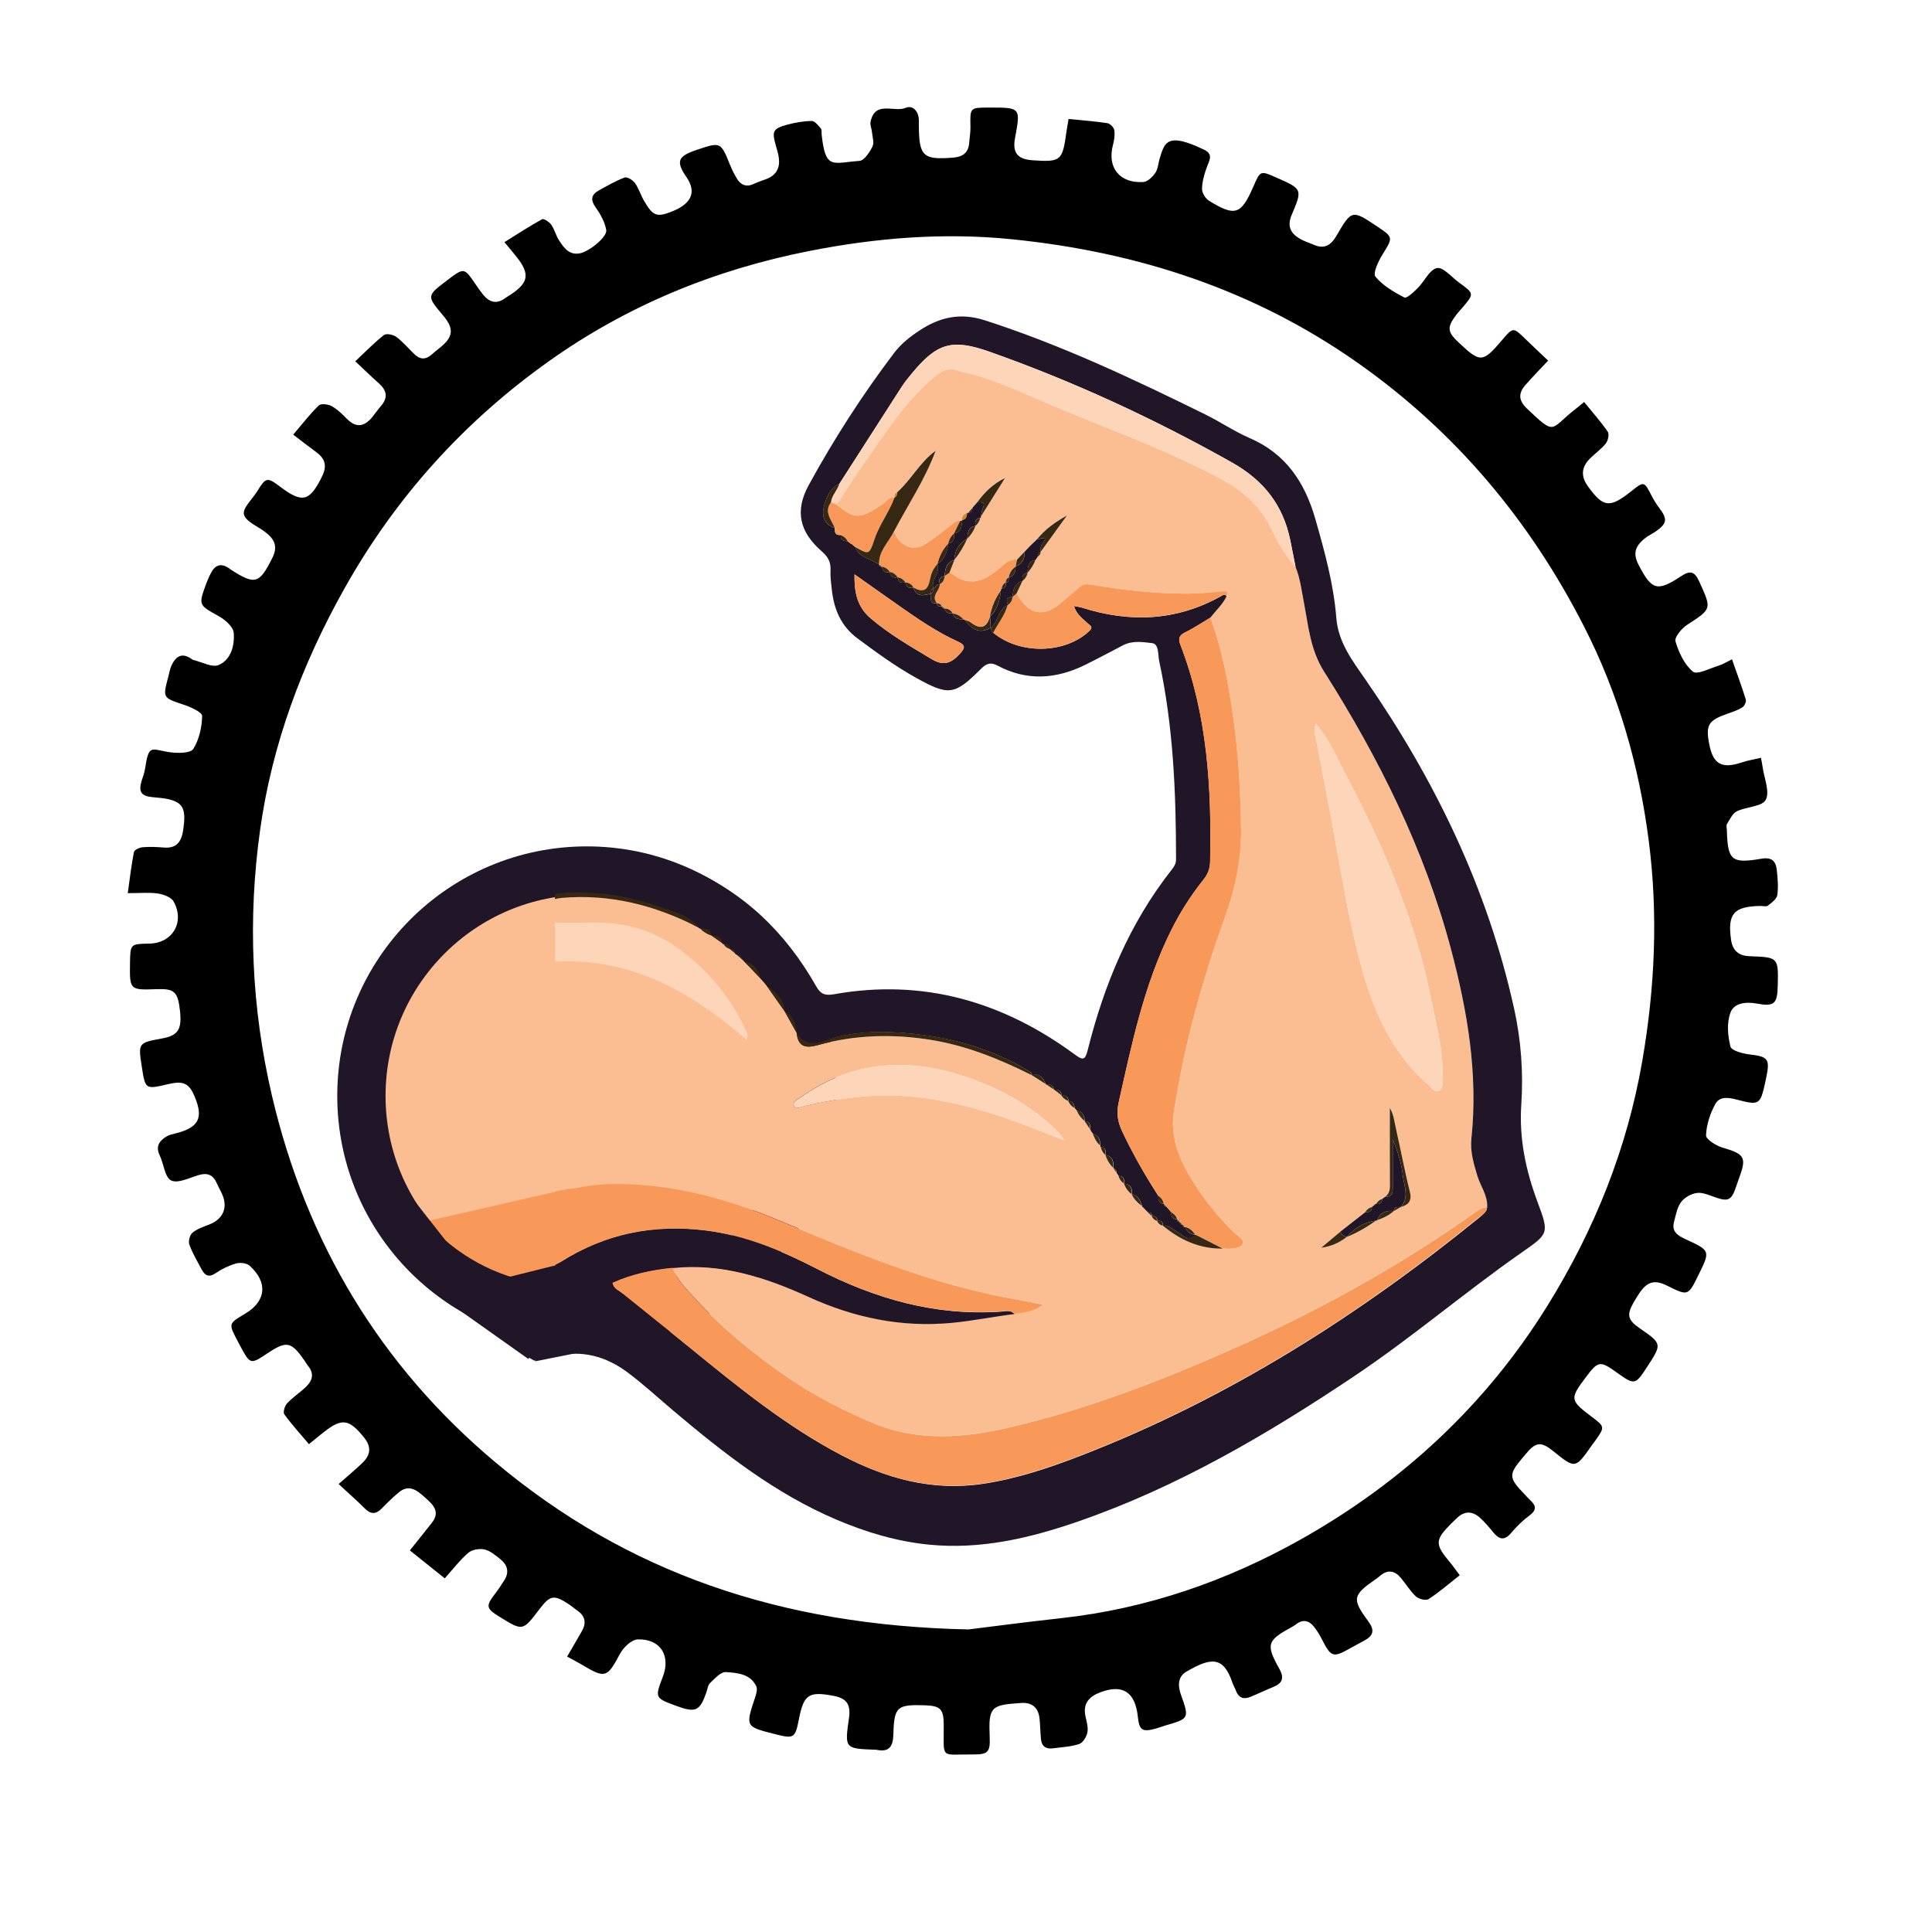 <?xml version="1.0" encoding="utf-8"?>
<!-- Generator: Adobe Illustrator 25.1.0, SVG Export Plug-In . SVG Version: 6.00 Build 0)  -->
<svg version="1.1" id="Layer_1" xmlns="http://www.w3.org/2000/svg" xmlns:xlink="http://www.w3.org/1999/xlink" x="0px" y="0px"
	 viewBox="0 0 480 480" style="enable-background:new 0 0 480 480;" xml:space="preserve">
<style type="text/css">
	.st0{fill:#FBBD92;stroke:#211628;stroke-width:12;stroke-miterlimit:10;}
	.st1{fill:#FBBD92;}
	.st2{fill:#211628;}
	.st3{fill:#F89959;}
	.st4{fill:#FDD5B9;}
	.st5{fill:#362813;}
	.st6{fill:#CE842A;}
	.st7{fill:none;stroke:#211628;stroke-width:7;stroke-miterlimit:10;}
	.st8{fill:none;stroke:#211628;stroke-width:4;stroke-miterlimit:10;}
	.st9{fill:none;stroke:#F8995A;stroke-width:4;stroke-miterlimit:10;}
	.st10{fill:#FBBD92;stroke:#211628;stroke-width:3;stroke-miterlimit:10;}
</style>
<g>
	<circle class="st0" cx="145.79" cy="272.28" r="56"/>
	<g>
		<path class="st1" d="M137.87,229.2c0-1.95,0-3.89,0-5.84c0.52-0.09,1.04-0.23,1.57-0.28c12.12-1.07,23.4,1.82,34.1,7.35
			c0.09,0.15,0.22,0.21,0.39,0.17c0.78,0.87,1.74,1.47,2.85,1.83c0,0,0,0,0,0c0.87,0.61,1.74,1.22,2.61,1.84
			c0.07,0.17,0.2,0.25,0.39,0.23c0.34,0.61,0.83,1.04,1.52,1.22l-0.02-0.01c0.45,0.38,0.9,0.75,1.36,1.13
			c0.03,0.17,0.14,0.26,0.32,0.25c0.5,0.45,1.01,0.9,1.51,1.34c0,0-0.05-0.05-0.05-0.05c0.23,0.23,0.46,0.46,0.69,0.69l-0.04-0.03
			c1.36,1.43,2.73,2.85,4.09,4.28l0.08,0.1c0.18,0.2,0.36,0.4,0.54,0.6c0,0,0.05,0.06,0.05,0.06c0.19,0.23,0.38,0.46,0.56,0.69
			c0,0-0.01-0.01-0.01-0.01c1.52,2.16,3.03,4.32,4.55,6.48l0,0c1,1.79,2,3.59,3,5.38l0.05-0.21l-0.06,0.2
			c0.38,3.46,2.2,3.9,5.32,3.03c9.16-2.55,18.48-2.8,27.88-1.31c8.94,1.41,17.17,4.77,25.2,8.78l0.09-0.26l-0.06,0.27
			c1.16,0.74,2.32,1.48,3.48,2.22l0.05,0.03c0.63,0.42,1.26,0.85,1.89,1.27l0.05,0.03c0.61,0.47,1.22,0.93,1.83,1.4l-0.03-0.02
			c0.44,0.69,1.02,1.22,1.81,1.5l-0.05-0.04c0.32,0.75,0.81,1.36,1.56,1.72l0.01,0.01c0.2,0.23,0.41,0.46,0.61,0.7l-0.01-0.02
			c0.38,1.07,1.13,1.87,1.93,2.63l-0.01-0.02c0.44,0.66,0.88,1.33,1.32,1.99c0.1,0.19,0.2,0.39,0.31,0.58
			c0.14,0.18,0.28,0.37,0.41,0.55l0.02,0.05c0.38,1.09,0.91,2.09,1.78,2.88c-0.03,0.17,0.03,0.3,0.18,0.38
			c0.16,0.81,0.53,1.49,1.19,2l-0.01-0.02c0.37,1.25,1.04,2.33,1.97,3.25l-0.01-0.03c0.25,0.39,0.5,0.78,0.74,1.17
			c0,0,0.04,0.08,0.04,0.08c0.17,0.25,0.34,0.49,0.52,0.74l-0.02-0.03c0.2,0.82,0.69,1.43,1.35,1.92l0-0.01
			c0.38,1.07,0.99,1.96,1.92,2.63l0-0.01c0.52,1.26,1.48,2.14,2.54,2.94c-0.03,0.16,0.04,0.25,0.2,0.27c0.19,0.2,0.38,0.4,0.57,0.6
			l0.03,0.03c0.2,0.21,0.41,0.41,0.61,0.62l0.02,0.02c0.34,0.32,0.67,0.64,1.01,0.96l0.14-0.19l-0.17,0.16
			c0.27,0.63,0.72,1.07,1.39,1.27l0.08-0.16l-0.12,0.14c0.28,0.64,0.75,1.04,1.44,1.18c0,0-0.02-0.01-0.02-0.01
			c4.32,3.59,9.17,5.8,14.9,5.71c0.54,0.02,1.08,0.09,1.62,0.06c1.2-0.05,2.78-0.19,3.22-1.1c0.61-1.25-1.02-1.94-1.81-2.7
			c-4.14-3.99-7.7-8.42-10.71-13.32c-3.18-5.18-5.42-10.57-4.48-16.81c2.5-16.55,6.99-32.61,12.64-48.32
			c2.59-7.2,4.18-14.47,4.06-22.08c-0.14-9.37-0.67-18.74-1.99-28.01c-1.18-8.3-2.7-16.57-5.67-24.47c1.34-1.78,3.06-3.28,4.03-5.34
			c0.79-1.23-0.13-1.26-0.91-1.21c-2.14,0.15-4.28,0.48-6.42,0.54c-8.86,0.27-17.62-0.74-26.34-2.18c-1.2-0.2-2.04-0.15-2.93,0.68
			c-1.26,1.17-2.63,2.22-3.91,3.37c-4.74,4.27-8.53,3.67-11.64-1.87c0.49-1.05,0.98-2.09,1.47-3.13l-0.02,0.02
			c0.67-0.51,1.15-1.14,1.25-2.01l0,0c0.86-0.96,1.57-2,1.97-3.23l-0.01,0.02c0.17-0.24,0.35-0.49,0.52-0.73l0.04-0.08
			c0.42-0.28,0.76-0.62,0.73-1.18c0,0-0.01,0.02-0.01,0.02c2.19-3.02,4.37-6.05,6.56-9.07c-2.82,1.56-5.32,3.35-7.31,5.76
			c-0.42,0.4-0.84,0.8-1.27,1.21c-0.25,0.24-0.49,0.49-0.74,0.73c-0.19,0.19-0.37,0.39-0.56,0.58c-0.22,0.24-0.45,0.49-0.67,0.73
			c0,0,0.02-0.03,0.02-0.03c-0.63,0.66-1.25,1.33-1.88,1.99c-1.85-0.22-3.06,1.06-4.23,2.06c-3.85,3.32-7.75,4.96-12.23,1.18
			c-0.07-0.06-0.21-0.02-0.32-0.02c0.41-1.06,0.82-2.12,1.23-3.18c0,0,0,0,0,0c1.3-1.6,2.33-3.36,3.19-5.23l0.01-0.02
			c0.89-0.92,1.61-1.94,2.01-3.17l0,0c0.62-0.53,1.04-1.18,1.21-1.99c0.16-0.08,0.22-0.2,0.18-0.37c2-3.19,4-6.38,6-9.58
			c-3.01,1.46-5.11,3.58-6.89,6.02c-0.18,0.22-0.37,0.43-0.55,0.65c-0.2,0.24-0.4,0.47-0.6,0.71l-0.01,0.02
			c-0.38,0.44-0.76,0.88-1.15,1.32l-0.25,0c-0.81,0.31-1.29,0.86-1.28,1.77l0.11,0.23c-0.19-0.07-0.38-0.07-0.57-0.01
			c-1.01-0.22-1.56,0.51-2.25,1.02c-2.15,1.62-4.24,3.34-6.51,4.77c-3,1.88-6.34,0.4-7.66-3.21c3.5-6.64,7.72-12.91,10.35-20.03
			c-3.93,2.81-6.04,7.18-9.55,10.29c-0.58,0.24-0.75,0.69-0.66,1.28l0.01,0c-1.41-0.18-2.04,1.06-2.99,1.69
			c-5.66,3.77-6.88,3.8-11.39,0.12c2.31-3.51,4.52-7.09,6.94-10.51c5.34-7.53,10.3-15.39,17.53-21.39c1.69-1.4,3.37-2.2,5.62-1.43
			c1.72,0.59,3.55,0.88,5.29,1.41c7.33,2.25,14.18,5.67,21.26,8.56c13.06,5.33,26.28,10.29,38.77,16.93
			c5.44,2.89,9.82,6.7,12.6,12.47c1.6,3.32,3.47,6.67,6.01,9.49c1.14,2.82,1.48,5.83,2.05,8.78c1.14,5.87,1.6,11.75,5.02,17.16
			c13.66,21.55,24.97,44.25,31.55,69.05c4.08,15.38,6.73,30.95,5.04,46.97c-0.34,3.18,0.57,6.17,1.46,9.18
			c0.79,2.64,2.66,4.94,2.45,7.88c-1.03-0.02-1.88,0.49-2.66,1.05c-19.32,13.75-39.98,25.09-61.67,34.64
			c-17.6,7.75-35.48,14.6-54.24,18.98c-11.4,2.66-22.8,3.58-33.93-1.04c-7.77-3.23-15.21-7.11-22.15-11.95
			c-7.99-5.57-15.49-11.69-22.05-18.89c-2.15-2.36-4.51-4.64-5.7-7.74c12.02-1.29,22.99,2.29,33.72,7.17
			c11.28,5.14,23.03,7.62,35.51,6.45c5.27-0.49,10.44-1.58,15.68-2.2c2.37-0.3,4.77-0.54,7.14-2.3c-1.92-0.37-3.39-0.66-4.86-0.93
			c-1.58-0.3-3.17-0.57-4.75-0.88c-19.28-3.76-37.29-11.21-55.29-18.79c-13.57-5.72-27.7-9.6-42.6-9.31
			c-4.58,0.09-9.15,1.18-13.72,1.81c0-19.02,0-38.04,0-57.06c18.84-1.07,33.86,7.46,47.62,19.42c0.17-0.7,0.29-0.93,0.25-1.11
			c-0.1-0.42-0.25-0.83-0.42-1.21c-3.6-7.9-9.01-14.4-15.83-19.68c-4.54-3.51-9.67-5.79-15.47-6.7
			C148.62,228.81,143.25,229.47,137.87,229.2z M343.39,297.9l0.01-0.01c-0.7,0.17-1.15,0.66-1.52,1.24
			c-0.19-0.01-0.31,0.06-0.38,0.24c-0.22,0.17-0.44,0.34-0.66,0.52l0.01-0.01c-0.73,0.22-1.31,0.64-1.69,1.32
			c-2.02,1.58-4.04,3.16-6.06,4.74c-1.62,1.35-3.24,2.7-4.86,4.05c2.52-0.33,4.53-1.28,6.32-2.65l-0.09-0.2l0.12,0.19
			c2.6-1.03,4.99-2.45,7.26-4.06l0.18,0.02l0.12-0.13c1.51-0.51,2.93-1.19,4.12-2.26l-0.14-0.26l0.16,0.24
			c0.56-0.32,1.12-0.65,1.69-0.97l-0.01,0c2.1-0.57,2.86-1.67,2.26-4c-1.25-4.89-2.15-9.87-3.27-14.79
			c-0.47-2.05-0.69-4.22-1.67-5.86c0,6.02-0.02,12.15,0.01,18.28c0.01,1.41,0.17,2.81-1.15,3.79l-0.04,0.03
			C343.87,297.54,343.63,297.72,343.39,297.9z M326.92,179.87c-0.52,1.52-0.24,2.34-0.07,3.19c1.43,7.37,2.88,14.74,4.23,22.12
			c2.01,10.99,3.78,22.03,6.58,32.86c3.09,11.96,7.56,23.16,17.28,31.48c0.76,0.65,1.33,2.04,2.61,1.41c1.17-0.57,0.74-1.9,0.8-2.94
			c0.39-6.98-1.62-13.67-2.94-20.38c-2.27-11.52-6.12-22.61-10.67-33.46c-3.26-7.75-7.05-15.25-10.9-22.7
			C331.85,187.63,330.14,183.53,326.92,179.87z M264.5,283.32c-0.88-1.14-1.19-1.66-1.61-2.08c-6.17-6.08-13.5-10.33-21.58-13.24
			c-14.84-5.34-29.13-4.81-42.41,4.61c-0.77,0.55-2.07,1.06-1.67,2.06c0.44,1.11,1.64,0.36,2.53,0.15
			c8.93-2.07,17.86-3.27,27.13-2.34c9.06,0.92,17.65,3.29,26.11,6.4C256.59,280.22,260.14,281.64,264.5,283.32z"/>
		<path class="st2" d="M369.47,299.94c0.2-2.94-1.67-5.24-2.45-7.88c-0.9-3.02-1.8-6-1.46-9.18c1.69-16.02-0.96-31.59-5.04-46.97
			c-6.58-24.8-17.89-47.5-31.55-69.05c-3.43-5.41-3.89-11.29-5.02-17.16c-0.57-2.95-0.91-5.96-2.05-8.78
			c-0.44-2.21-0.86-4.42-1.31-6.63c-1.79-8.76-6.55-14.91-14.55-19.41c-19.32-10.86-39.31-20.11-60.19-27.49
			c-9.34-3.3-13.07-2.21-19.44,5.57c-0.82,1-1.65,2.01-2.35,3.09c-5.2,8.06-10.37,16.14-15.55,24.21c-2.03,0.89-3.01,2.96-3.55,4.64
			c-0.73,2.28-0.95,5.21,2.44,6.29l-0.02-0.01c-0.03,1.02,0.14,1.86,1.46,1.73l0.06,0.06c-0.13,1.31,0.71,1.48,1.72,1.48l-0.04-0.02
			c0.28,0.22,0.55,0.45,0.83,0.67c0.18,0.02,0.32,0.1,0.41,0.25c0.2,0.17,0.41,0.34,0.61,0.5l0.02,0.01
			c1.02,2.79,3.99,2.93,5.97,4.42l-0.05-0.02c0.1,0.39,0.35,0.59,0.76,0.57l0.01-0.03c0.12,1.2,0.81,1.56,1.92,1.3l-0.04,0.21
			l0.06-0.21c0.13,1.19,0.82,1.55,1.92,1.31c0.16,1.17,0.84,1.55,1.95,1.29l-0.01,0.17l0.02-0.17c0.16,1.2,0.83,1.6,1.97,1.24
			l-0.16,0.06c0,0,0.17-0.03,0.16-0.02c0.74,2.5,2.56,1.96,4.34,1.53c0.24,0.95-0.63,2.61,1.5,2.35l-0.02,0.01
			c0.06,0.81,0.61,0.84,1.22,0.77l-0.02-0.01c0.08,0.41,0.32,0.61,0.75,0.55l0.02-0.02c0.2,1.13,1.03,1.26,1.96,1.26l0.04,0
			c0.35,1.45,1.5,1.45,2.64,1.46c0.14-0.03,0.25,0.02,0.33,0.14c2.1,2.8,4.08,3.38,6.48,1.9l0.05,0.04c0.01,0.5,0.08,0.97,0.57,1.25
			c6.58,5.48,17.82,5.24,23.8-0.39c1.15-1.08,0.26-1.37-0.32-1.92c-1.24-1.18-2.77-2.15-3.44-4.33c0.97,0.19,1.49,0.25,1.98,0.4
			c11.93,3.8,23.5,3.34,34.6-2.87c0.46-0.25,0.9-0.65,1.33,0.03c-0.97,2.06-2.69,3.56-4.03,5.34c-2.04,1.21-4,2.56-6.13,3.59
			c-1.6,0.78-1.94,1.52-1.27,3.24c6.69,17.36,7.74,35.5,7.35,53.83c-0.04,1.69-0.55,3.06-1.64,4.42c-3.18,3.96-5.88,8.24-8.14,12.81
			c-6.68,13.49-9.69,28.06-12.94,42.59c-0.58,2.61-0.24,4.77,0.86,7.11c2.62,5.58,5.67,10.9,9,16.07c-0.09,1.05,0.22,1.82,1.39,2
			l-0.06-0.02c0.06,0.43,0.31,0.67,0.73,0.73c0.37,0.44,0.74,0.87,1.11,1.31c0.02,1,0.3,1.78,1.5,1.8l-0.01,0.01
			c-0.03,0.45,0.18,0.66,0.64,0.63l-0.19,0.14l0.2-0.12c-0.03,0.45,0.18,0.66,0.64,0.63l-0.15,0.19l0.17-0.18
			c-0.02,0.46,0.18,0.66,0.65,0.59l-0.11,0.23l0.13-0.21c0.41,1.24,1.39,1.74,2.57,1.98l0.17,0.02c-2.15,1.92-3.56-0.24-5.1-1.06
			c-1.03-0.55-1.79-1.57-3.14-1.26c0,0,0.02,0.01,0.02,0.01c0.01-0.99-0.45-1.41-1.44-1.18l0.12-0.14c0,0-0.08,0.16-0.08,0.16
			c-0.04-0.88-0.46-1.36-1.39-1.27l0.17-0.16c0,0-0.14,0.19-0.14,0.19c0.08-0.76-0.42-0.9-1.01-0.96c0,0-0.02-0.02-0.02-0.02
			c-0.2-0.21-0.41-0.41-0.61-0.62c0,0-0.03-0.03-0.03-0.03c-0.19-0.2-0.38-0.4-0.57-0.6c-0.16-0.02-0.23-0.11-0.2-0.27
			c-0.47-1.31-0.91-2.63-2.53-2.94c0,0,0,0.01,0,0.01c0.11-1.43-0.25-2.51-1.92-2.63c0,0,0,0.01,0,0.01
			c0.03-0.98-0.01-1.91-1.35-1.92c0,0,0.02,0.03,0.02,0.03c-0.17-0.25-0.34-0.49-0.52-0.74l-0.04-0.08
			c-0.03-0.53-0.23-0.95-0.74-1.17c0,0,0.01,0.03,0.01,0.03c-0.05-1.45-0.06-2.93-1.97-3.25c0,0,0.01,0.02,0.01,0.02
			c0.05-0.93,0.12-1.88-1.19-2c-0.15-0.08-0.21-0.21-0.18-0.38c-0.02-1.32-0.22-2.52-1.78-2.88c0,0-0.02-0.05-0.02-0.05
			c-0.14-0.18-0.28-0.37-0.41-0.55c-0.1-0.19-0.2-0.39-0.31-0.58c0.05-0.99,0.08-1.96-1.32-1.99c0,0,0.01,0.02,0.01,0.02
			c-0.14-1.25-0.37-2.43-1.93-2.63c0,0,0.01,0.02,0.01,0.02c-0.2-0.23-0.41-0.46-0.61-0.7c0,0-0.01-0.01-0.01-0.01
			c-0.08-0.97-0.41-1.72-1.56-1.72c0,0,0.05,0.04,0.05,0.04c-0.03-1.19-0.78-1.52-1.81-1.5c0,0,0.03,0.02,0.03,0.02
			c0.03-1.3-0.87-1.39-1.83-1.4c0,0-0.05-0.03-0.05-0.03c-0.1-1.22-0.99-1.25-1.89-1.27c0,0-0.05-0.03-0.05-0.03
			c-0.75-1.39-1.41-2.92-3.48-2.22l0.06-0.27c0,0-0.09,0.26-0.09,0.26c0.04-0.84-0.67-1.01-1.2-1.33
			c-7.93-4.67-16.53-7.44-25.6-8.65c-6.99-0.93-13.94-1.25-21.02,0.31c-3.26,0.72-7.45,3.89-10.57-0.82l0.06-0.2
			c0,0-0.05,0.21-0.04,0.21c-0.25-2.21-0.79-4.26-3-5.38c0,0,0,0,0,0c-0.13-3.13-2.3-4.83-4.55-6.48c0,0,0.01,0.01,0.01,0.01
			c-0.19-0.23-0.38-0.46-0.56-0.69c0,0-0.05-0.06-0.05-0.06c-0.18-0.2-0.36-0.4-0.54-0.6c0,0-0.08-0.1-0.08-0.1
			c-0.73-2.03-1.53-3.99-4.09-4.28c0,0,0.04,0.03,0.04,0.03c-0.23-0.23-0.46-0.46-0.69-0.69c0,0,0.05,0.05,0.05,0.05
			c-0.16-0.84-0.66-1.29-1.51-1.34c-0.18,0.01-0.28-0.07-0.32-0.25c-0.08-0.82-0.56-1.17-1.36-1.13c0,0,0.02,0.01,0.02,0.01
			c-0.04-0.99-0.59-1.33-1.52-1.22c-0.18,0.02-0.31-0.06-0.39-0.23c-0.2-1.57-1.27-1.89-2.61-1.84c0,0,0,0,0,0
			c-0.31-1.61-1.52-1.82-2.85-1.83c-0.17,0.04-0.3-0.02-0.39-0.17c-2.31-3.11-5.98-3.9-9.28-5.06c-8.52-2.99-17.33-4.33-26.39-3.31
			c0-3.67,0-7.35,0-11.02c11.1-0.9,21.96,0,32.37,4.34c14.32,5.97,24.83,16.14,32.4,29.48c1.16,2.05,2.18,2.5,4.53,2.08
			c22.09-3.93,41.86,1.81,59.7,14.91c2.08,1.53,2.64,1.61,3.31-1.08c4.07-16.23,10.38-31.46,20.83-44.73
			c0.59-0.75,1.1-1.49,1.1-2.58c0-16.54-0.66-33.02-4.18-49.26c-0.35-1.59-0.02-4.27-1.73-4.48c-2.31-0.28-4.92-0.7-7.26,0.53
			c-3.14,1.65-6.28,3.32-9.46,4.89c-7.19,3.53-14.46,4.03-21.69,0.17c-1.71-0.91-2.77-0.58-4.11,0.77
			c-6.64,6.63-8.03,6.77-16.23,2.21c-5.1-2.84-9.79-6.27-14.47-9.75c-4.17-3.09-5.86-7.28-6.4-12.17c-0.18-1.61-0.39-3.24-0.31-4.84
			c0.09-2.01-0.67-3.31-2.2-4.64c-5.49-4.79-6.74-10.01-3.21-16.45c6.26-11.44,13.31-22.41,21.2-32.81
			c1.71-2.25,3.93-4.02,6.28-5.57c4.98-3.3,10.12-4.52,16.17-2.58c19.01,6.11,36.98,14.61,54.83,23.4c3.76,1.85,7.26,4.24,11.09,5.9
			c8.98,3.89,13.69,11.02,16.28,20.06c2.31,8.08,4.56,16.19,5.22,24.59c0.48,6.07,3.93,10.54,7.19,15.25
			c17.32,25.01,30.39,51.95,36.98,81.82c1.74,7.87,2.32,15.87,1.79,23.83c-0.57,8.51,1.11,16.4,4.05,24.27
			c2.92,7.79,2.73,7.84-3.89,12.47c-14.15,9.88-27.28,21.13-41.63,30.74c-21.61,14.47-43.95,27.59-68.67,36.14
			c-11.99,4.14-24.2,7.02-37.06,5.74c-8.02-0.8-15.6-3.08-22.98-6.22c-15.19-6.46-27.97-16.49-40.44-27.01
			c-3.79-3.2-7.43-6.58-11.42-9.56c-5.42-4.03-11.32-5.61-17.96-4.06c0-7.57,0-15.13,0-22.7c0.48-0.24,0.98-0.45,1.43-0.73
			c11.03-6.98,23.03-9.37,35.92-7.77c9.91,1.23,18.94,5.02,27.69,9.54c14.37,7.43,29.4,11.76,45.75,10.62
			c1.08-0.08,2.38-0.49,3.31,0.6c-5.24,0.63-10.41,1.71-15.68,2.2c-12.48,1.17-24.23-1.31-35.51-6.45
			c-10.72-4.88-21.69-8.46-33.71-7.17c-5.16,0.5-10.17,1.58-14.91,3.72c0.27,1.41,1.42,1.76,2.22,2.41
			c5.7,4.63,11.46,9.18,17.15,13.82c11.89,9.69,23.77,19.38,37.46,26.55c11.07,5.8,22.61,9.01,35.23,7.09
			c8.49-1.29,16.55-4,24.5-7.09c36.3-14.08,68.71-34.67,98.81-59.11C368.33,301.73,369.38,301.2,369.47,299.94z M212.3,142.7
			c-0.07,4.52,0.68,8.06,3.95,10.87c4.7,4.04,10.03,7.06,15.3,10.23c3.02,1.81,4.92,0.84,6.94-1.39c1.2-1.32,1.55-2.08-0.45-2.98
			c-5.23-2.37-9.95-5.62-14.64-8.9C219.82,148.02,216.25,145.49,212.3,142.7z"/>
		<path class="st3" d="M254.24,323.17c-1.58-0.3-3.17-0.57-4.75-0.88c-19.28-3.76-37.29-11.21-55.29-18.79
			c-13.57-5.72-27.7-9.6-42.6-9.31c-4.58,0.09-9.15,1.18-13.72,1.81v1.24c-1.16-0.25-2.38-0.1-3.37,0.61
			c-2.97,2.13-6.19,3.53-9.85,3.81c-0.92-0.45-2.01-0.64-3.25-0.41c-3.12,0.59-6.25,1.18-9.37,1.77c-4.53,0.85-4.48,6.95-1.19,9.14
			c5.68,3.78,10.58,7.61,17.76,6.38c2.61-0.45,5.18-1.21,7.36-2.75c0.72-0.51,1.34-1.06,1.91-1.68v0.06
			c0.48-0.24,0.98-0.45,1.43-0.73c11.03-6.98,23.03-9.37,35.92-7.77c9.91,1.23,18.94,5.02,27.69,9.54
			c14.37,7.43,29.4,11.76,45.75,10.62c1.08-0.08,2.38-0.49,3.31,0.6c2.37-0.3,4.77-0.54,7.14-2.3
			C257.18,323.73,255.71,323.45,254.24,323.17z"/>
		<path class="st4" d="M137.87,229.2c5.38,0.26,10.75-0.4,16.15,0.45c5.8,0.91,10.93,3.18,15.47,6.7
			c6.82,5.27,12.23,11.77,15.83,19.68c0.18,0.39,0.33,0.8,0.42,1.21c0.04,0.18-0.08,0.4-0.25,1.11
			c-13.76-11.96-28.78-20.49-47.62-19.42C137.87,235.69,137.87,232.45,137.87,229.2z"/>
		<path class="st5" d="M137.87,222.07c9.06-1.02,17.87,0.32,26.39,3.31c3.3,1.16,6.97,1.95,9.28,5.06
			c-10.7-5.53-21.98-8.42-34.1-7.35c-0.53,0.05-1.05,0.18-1.57,0.28C137.87,222.94,137.87,222.5,137.87,222.07z"/>
		<path class="st3" d="M369.47,299.94c-0.08,1.26-1.13,1.79-1.94,2.44c-30.1,24.44-62.51,45.03-98.81,59.11
			c-7.95,3.09-16.02,5.8-24.5,7.09c-12.62,1.92-24.17-1.29-35.23-7.09c-13.68-7.17-25.57-16.86-37.46-26.55
			c-5.69-4.64-11.45-9.19-17.15-13.82c-0.8-0.65-1.95-1-2.22-2.41c4.74-2.14,9.75-3.22,14.91-3.72c1.19,3.1,3.55,5.38,5.7,7.74
			c6.56,7.2,14.06,13.33,22.05,18.89c6.94,4.84,14.39,8.72,22.15,11.95c11.13,4.63,22.53,3.71,33.93,1.04
			c18.76-4.38,36.65-11.23,54.24-18.98c21.69-9.55,42.35-20.89,61.67-34.64C367.59,300.44,368.43,299.93,369.47,299.94z"/>
		<path class="st3" d="M287.77,297.1c-3.33-5.17-6.38-10.49-9-16.07c-1.1-2.34-1.45-4.5-0.86-7.11c3.25-14.53,6.26-29.1,12.94-42.59
			c2.26-4.57,4.97-8.85,8.14-12.81c1.08-1.35,1.6-2.72,1.64-4.42c0.39-18.33-0.66-36.47-7.35-53.83c-0.66-1.72-0.33-2.46,1.27-3.24
			c2.12-1.03,4.09-2.38,6.13-3.59c2.97,7.91,4.49,16.18,5.67,24.47c1.32,9.27,1.85,18.64,1.99,28.01
			c0.11,7.61-1.47,14.89-4.06,22.08c-5.65,15.71-10.14,31.77-12.64,48.32c-0.94,6.25,1.29,11.63,4.48,16.81
			c3.01,4.9,6.56,9.33,10.71,13.32c0.79,0.76,2.43,1.45,1.81,2.7c-0.45,0.91-2.02,1.05-3.22,1.1c-0.54,0.02-1.08-0.04-1.62-0.06
			c-2.22-1.13-4.44-2.26-6.66-3.4c0,0-0.17-0.02-0.17-0.02c-0.61-0.98-1.4-1.72-2.56-1.98l-0.13,0.21c0,0,0.11-0.23,0.11-0.22
			c-0.22-0.19-0.43-0.39-0.64-0.59l-0.17,0.18c0,0,0.15-0.19,0.15-0.19c-0.21-0.21-0.42-0.42-0.63-0.63l-0.2,0.12
			c0,0,0.19-0.14,0.19-0.14c-0.21-0.21-0.42-0.42-0.64-0.63c0,0,0.01-0.01,0.01-0.01c-0.18-0.87-0.79-1.37-1.5-1.8
			c-0.37-0.44-0.74-0.87-1.11-1.31c-0.24-0.24-0.49-0.49-0.73-0.73c0,0,0.06,0.02,0.06,0.02
			C288.95,298.26,288.53,297.56,287.77,297.1z"/>
		<path class="st4" d="M326.92,179.87c3.21,3.66,4.93,7.75,6.9,11.58c3.84,7.46,7.64,14.95,10.9,22.7
			c4.55,10.84,8.4,21.94,10.67,33.46c1.33,6.71,3.34,13.39,2.94,20.38c-0.06,1.04,0.38,2.37-0.8,2.94
			c-1.28,0.62-1.84-0.76-2.61-1.41c-9.72-8.32-14.19-19.51-17.28-31.48c-2.8-10.83-4.57-21.87-6.58-32.86
			c-1.35-7.39-2.79-14.75-4.23-22.12C326.68,182.21,326.41,181.39,326.92,179.87z"/>
		<path class="st4" d="M208.49,120.26c5.18-8.07,10.35-16.15,15.55-24.21c0.7-1.08,1.53-2.09,2.35-3.09
			c6.37-7.78,10.1-8.86,19.44-5.57c20.88,7.37,40.87,16.63,60.19,27.49c8,4.5,12.76,10.65,14.55,19.41
			c0.45,2.21,0.88,4.42,1.31,6.63c-2.54-2.82-4.4-6.18-6.01-9.49c-2.79-5.77-7.17-9.58-12.6-12.47
			c-12.49-6.63-25.71-11.59-38.77-16.93c-7.07-2.89-13.93-6.31-21.26-8.56c-1.74-0.53-3.57-0.82-5.29-1.41
			c-2.25-0.77-3.93,0.03-5.62,1.43c-7.23,6-12.19,13.85-17.53,21.39c-2.43,3.42-4.64,7-6.94,10.51c-0.47-0.2-0.94-0.4-1.42-0.59
			C206.63,123.06,208.03,121.87,208.49,120.26z"/>
		<path class="st3" d="M304.71,148.11c-0.43-0.69-0.88-0.29-1.33-0.03c-11.1,6.21-22.67,6.67-34.6,2.87
			c-0.49-0.16-1.01-0.21-1.98-0.4c0.67,2.18,2.2,3.15,3.44,4.33c0.58,0.56,1.47,0.84,0.32,1.92c-5.98,5.63-17.22,5.87-23.8,0.39
			c1.18-2.29,2.87-4.31,3.57-6.84l0.06-0.06c0.73-0.44,1.06-1.12,1.17-1.94l0-0.04c0.33-0.29,0.66-0.58,1-0.87
			c3.11,5.54,6.9,6.14,11.64,1.87c1.28-1.15,2.65-2.2,3.91-3.37c0.88-0.82,1.73-0.88,2.93-0.68c8.72,1.44,17.48,2.45,26.34,2.18
			c2.14-0.07,4.28-0.4,6.42-0.54C304.58,146.85,305.5,146.88,304.71,148.11z"/>
		<path class="st4" d="M264.5,283.32c-4.35-1.68-7.91-3.1-11.5-4.42c-8.46-3.12-17.04-5.49-26.11-6.4
			c-9.27-0.94-18.2,0.27-27.13,2.34c-0.89,0.21-2.09,0.96-2.53-0.15c-0.4-1,0.9-1.51,1.67-2.06c13.28-9.42,27.57-9.95,42.41-4.61
			c8.07,2.91,15.41,7.16,21.58,13.24C263.31,281.66,263.62,282.18,264.5,283.32z"/>
		<path class="st3" d="M239.67,154.01c-0.08-0.12-0.19-0.17-0.33-0.14c-0.7-0.81-1.56-1.33-2.64-1.46c0,0-0.04,0-0.04,0
			c-0.36-0.87-1.11-1.14-1.96-1.26c0,0-0.02,0.02-0.02,0.02c-0.25-0.18-0.5-0.37-0.75-0.56c0,0,0.02,0.01,0.02,0.01
			c-0.23-0.55-0.69-0.71-1.22-0.77c0,0,0.02-0.01,0.02,0c-1.54-1.83,0.72-3.07,0.73-4.66l0.07-0.08c0.75-0.45,1.05-1.16,1.15-1.99
			c0.39-0.28,0.78-0.57,1.17-0.85c0.11,0.01,0.25-0.03,0.32,0.02c4.49,3.78,8.38,2.14,12.23-1.18c1.17-1.01,2.38-2.29,4.23-2.06
			c-0.11,0.54-0.21,1.09-0.32,1.63l-0.05,0.13c-1,0.64-1.48,1.61-1.74,2.72l0.02-0.03c-0.54,0.23-0.7,0.7-0.76,1.23l0.16,0.2
			l-0.17-0.2c-0.58,0.32-0.89,0.82-0.97,1.48c-0.13,0.13-0.19,0.29-0.18,0.47c-1.41,1.95-2.32,4.11-2.75,6.48l0.03,0.05
			c-0.89,2.96-2.54,3.19-4.82,1.39C240.73,154.3,240.16,154.2,239.67,154.01z"/>
		<path class="st3" d="M222.1,132.03c1.32,3.6,4.66,5.09,7.66,3.21c2.27-1.43,4.36-3.15,6.51-4.77c0.68-0.52,1.24-1.24,2.25-1.02
			c-0.5,1.03-1,2.06-1.5,3.1l0.02-0.01c-0.77,0.68-1.24,1.52-1.44,2.52l0.08,0.16l-0.06-0.16c-1.39,1.43-2.23,3.16-2.7,5.08
			l-0.03,0.11c-1.13,1.07-1.61,2.5-1.88,3.93c-0.52,2.72-1.89,3.09-4.09,1.81l-0.17,0.03c0,0,0.16-0.06,0.16-0.05
			c-0.41-0.81-1.12-1.13-1.97-1.25l-0.02,0.17c0,0,0.01-0.17,0.01-0.17c-0.44-0.74-1.12-1.12-1.95-1.29
			c-0.46-0.71-1.08-1.17-1.92-1.31l-0.06,0.21c0,0,0.04-0.21,0.04-0.21c-0.44-0.72-1.09-1.14-1.92-1.3c0,0-0.01,0.03-0.01,0.03
			c-0.25-0.19-0.51-0.38-0.76-0.57c0,0,0.05,0.02,0.05,0.02C218.25,136.91,220.76,134.73,222.1,132.03z"/>
		<path class="st3" d="M206.45,124.79c0.47,0.2,0.94,0.4,1.42,0.59c4.51,3.68,5.73,3.65,11.39-0.12c0.95-0.63,1.58-1.87,2.99-1.69
			c-1.3,3.63-3.76,6.69-4.98,10.38c-1.3,3.93-1.4,3.9-4.84,1.9c0,0-0.02-0.01-0.02-0.01c-0.2-0.17-0.41-0.34-0.61-0.5
			c-0.1-0.15-0.24-0.23-0.41-0.25c-0.28-0.22-0.55-0.45-0.83-0.67c0,0,0.04,0.02,0.04,0.02c-0.39-0.7-0.94-1.23-1.72-1.48
			c0,0-0.06-0.06-0.06-0.06c-0.26-0.77-0.76-1.33-1.46-1.73c0,0,0.02,0.01,0.02,0.01C206.6,129.12,204.65,127.23,206.45,124.79z"/>
		<path class="st5" d="M212.43,135.86c3.44,2,3.54,2.03,4.84-1.9c1.22-3.69,3.68-6.75,4.98-10.38c0,0-0.01,0-0.01-0.01
			c0.62-0.22,0.59-0.78,0.66-1.28c3.51-3.1,5.62-7.48,9.55-10.29c-2.63,7.11-6.85,13.39-10.35,20.03c-1.34,2.71-3.85,4.88-3.7,8.25
			C216.41,138.79,213.44,138.65,212.43,135.86z"/>
		<path class="st5" d="M197.92,256.62c3.12,4.71,7.31,1.54,10.57,0.82c7.08-1.56,14.03-1.24,21.02-0.31
			c9.07,1.21,17.67,3.99,25.6,8.65c0.53,0.31,1.24,0.49,1.2,1.33c-8.02-4.01-16.26-7.36-25.2-8.78c-9.4-1.49-18.71-1.23-27.88,1.31
			C200.12,260.52,198.3,260.09,197.92,256.62z"/>
		<path class="st2" d="M342.16,303.15l-0.12,0.13c0,0-0.18-0.02-0.18-0.02c-2.97,0.38-5.3,1.88-7.26,4.06l-0.12-0.19
			c0,0,0.09,0.2,0.09,0.2c-0.65-0.3-1.43-0.45-1.47-1.4c2.02-1.58,4.04-3.16,6.06-4.74c0.93,0.03,1.67-0.18,1.69-1.32
			c0,0-0.01,0.01-0.01,0.01c0.22-0.17,0.44-0.34,0.66-0.52c0.07-0.17,0.2-0.25,0.38-0.24c0.94,0.11,1.5-0.22,1.52-1.24
			c0,0-0.01,0.01-0.01,0.01c0.24-0.18,0.48-0.36,0.73-0.54c0,0,0.04-0.03,0.04-0.03c1.96,0.1,1.88-1.24,1.87-2.6
			c-0.02-3.88-0.01-7.75-0.01-11.63c1.2,2.95,2.21,5.9,2.51,8.92c0.26,2.59,1.72,5.41-0.54,7.88c0,0,0.01,0,0.01,0
			c-0.71,0.07-1.65-0.26-1.69,0.97l-0.16-0.24c0,0,0.14,0.26,0.14,0.25C344.39,300.69,342.88,301.2,342.16,303.15z"/>
		<path class="st5" d="M347.99,299.9c2.27-2.46,0.81-5.29,0.54-7.88c-0.31-3.02-1.31-5.97-2.51-8.92c0,3.88-0.01,7.75,0.01,11.63
			c0.01,1.35,0.09,2.69-1.87,2.6c1.32-0.98,1.16-2.39,1.15-3.79c-0.03-6.13-0.01-12.27-0.01-18.28c0.98,1.64,1.2,3.81,1.67,5.86
			c1.13,4.92,2.02,9.9,3.27,14.79C350.85,298.23,350.09,299.32,347.99,299.9z"/>
		<path class="st2" d="M248.67,146.69c-0.01-0.18,0.05-0.34,0.18-0.47c0.9-0.11,1.26-0.58,0.97-1.48l0.17,0.2c0,0-0.16-0.2-0.16-0.2
			c0.8-0.07,0.84-0.62,0.76-1.23c0,0-0.02,0.03-0.02,0.03c1.32-0.43,1.78-1.42,1.74-2.72c0,0,0.05-0.13,0.05-0.12
			c1.7-0.62,2.25-1.94,2.2-3.63c0,0-0.02,0.03-0.02,0.03c0.22-0.24,0.45-0.49,0.67-0.73c0.19-0.19,0.37-0.39,0.56-0.58
			c0.25-0.24,0.49-0.49,0.74-0.73c0.42-0.4,0.84-0.8,1.27-1.21c0.52,0.31,3.05-1.25,1.19,1.27c-0.46,0.63-0.49,1.32-0.44,2.04
			c0,0,0.01-0.02,0.01-0.02c-0.51,0.23-0.7,0.65-0.73,1.18c0,0-0.04,0.08-0.04,0.08c-0.17,0.24-0.35,0.49-0.52,0.73
			c0,0,0.01-0.02,0.01-0.02c-1.89,0.33-1.9,1.8-1.97,3.23c0,0,0,0,0,0c-1.37,0.08-1.33,1.03-1.25,2.01c0,0,0.02-0.02,0.02-0.02
			c-2.04,0.58-2.39,2.21-2.47,4c0,0,0,0.04,0,0.04c-1.74-0.17-1.55,0.83-1.17,1.94c0,0-0.06,0.06-0.06,0.05
			c-2.45,1.07-2.28,4.09-4.14,5.6c0,0-0.05-0.04-0.05-0.04c-0.06-0.9-0.13-1.8-0.19-2.69c0,0-0.03-0.05-0.02-0.05
			C247.88,151.45,248.39,149.11,248.67,146.69z"/>
		<path class="st2" d="M242.26,125.41c0.18-0.22,0.37-0.43,0.55-0.65c0.85,0.11,2.16-0.27,1.4,1.45c-0.29,0.65-0.35,1.4-0.51,2.1
			c0.04,0.17-0.02,0.3-0.18,0.37c-1.31,0.11-1.27,1.04-1.21,1.99c0,0,0,0,0,0c-1.85,0.31-1.87,1.78-2.01,3.17
			c0,0-0.01,0.02-0.01,0.02c-2.07,1.13-3.08,2.9-3.19,5.23c0,0,0,0,0,0c-2,0.63-2.31,2.27-2.41,4.03c-1.18,0.2-1.64,0.82-1.15,1.99
			c0,0-0.07,0.08-0.08,0.08c-0.89-0.22-0.95,0.83-1.58,1.01c-0.71-2.16,1.84-3.79,0.98-5.97c0,0,0.03-0.11,0.03-0.11
			c1.86-1.19,2.42-3.06,2.7-5.08l0.06,0.16c0,0-0.08-0.16-0.07-0.16c1.49-0.26,1.51-1.37,1.44-2.52c0,0-0.02,0.01-0.02,0.01
			c1.88-0.23,1.85-1.74,2.06-3.09c0,0-0.11-0.23-0.11-0.23c1.03-0.15,1.29-0.86,1.28-1.77c0,0,0.25,0,0.25,0
			c0.77-0.1,1.14-0.55,1.15-1.32c0,0,0.01-0.02,0.01-0.02C241.86,125.88,242.06,125.64,242.26,125.41z"/>
		<path class="st5" d="M243.7,128.32c0.16-0.7,0.22-1.45,0.51-2.1c0.76-1.73-0.55-1.34-1.4-1.45c1.78-2.44,3.88-4.55,6.89-6.02
			C247.7,121.93,245.7,125.12,243.7,128.32z"/>
		<path class="st5" d="M297.13,306.81c2.22,1.13,4.44,2.26,6.66,3.4c-5.73,0.09-10.58-2.12-14.9-5.71c1.35-0.31,2.12,0.71,3.14,1.26
			C293.57,306.57,294.98,308.73,297.13,306.81z"/>
		<path class="st5" d="M258.51,137.15c-0.05-0.72-0.02-1.42,0.44-2.04c1.86-2.53-0.67-0.96-1.19-1.27c1.98-2.41,4.49-4.2,7.31-5.76
			C262.89,131.11,260.7,134.13,258.51,137.15z"/>
		<path class="st5" d="M333.1,305.94c0.03,0.94,0.82,1.1,1.47,1.4c-1.79,1.38-3.8,2.32-6.32,2.66
			C329.86,308.64,331.48,307.29,333.1,305.94z"/>
		<path class="st5" d="M190.39,244.77c2.25,1.65,4.42,3.35,4.55,6.48C193.43,249.09,191.91,246.93,190.39,244.77z"/>
		<path class="st5" d="M334.6,307.32c1.96-2.18,4.29-3.68,7.26-4.06C339.58,304.87,337.2,306.29,334.6,307.32z"/>
		<path class="st5" d="M185.08,239.05c2.56,0.28,3.36,2.24,4.09,4.28C187.8,241.9,186.44,240.47,185.08,239.05z"/>
		<path class="st5" d="M237.11,139.09c0.1-2.33,1.12-4.1,3.19-5.23C239.45,135.73,238.41,137.49,237.11,139.09z"/>
		<path class="st5" d="M194.94,251.25c2.21,1.12,2.75,3.17,3,5.38C196.94,254.83,195.94,253.04,194.94,251.25z"/>
		<path class="st5" d="M342.16,303.15c0.72-1.95,2.23-2.46,4.12-2.27C345.09,301.96,343.67,302.63,342.16,303.15z"/>
		<path class="st5" d="M251.57,148.31c0.08-1.79,0.43-3.42,2.47-4c-0.49,1.04-0.98,2.09-1.47,3.13
			C252.23,147.74,251.9,148.02,251.57,148.31z"/>
		<path class="st5" d="M234.71,143.12c0.1-1.76,0.41-3.4,2.41-4.03c-0.41,1.06-0.82,2.12-1.23,3.18
			C235.49,142.55,235.1,142.84,234.71,143.12z"/>
		<path class="st5" d="M254.55,137.06c0.05,1.68-0.5,3-2.2,3.63c0.1-0.55,0.21-1.09,0.31-1.63
			C253.3,138.39,253.92,137.72,254.55,137.06z"/>
		<path class="st5" d="M274.65,286.95c1.91,0.33,1.92,1.8,1.97,3.25C275.7,289.28,275.03,288.2,274.65,286.95z"/>
		<path class="st5" d="M256.34,267.12c2.08-0.7,2.74,0.83,3.48,2.22C258.66,268.6,257.5,267.86,256.34,267.12z"/>
		<path class="st5" d="M279.24,294.05c1.68,0.12,2.03,1.2,1.92,2.63C280.23,296.01,279.62,295.11,279.24,294.05z"/>
		<path class="st5" d="M239.09,129.45c-0.21,1.35-0.18,2.85-2.06,3.09c0.5-1.03,1-2.06,1.5-3.1
			C238.71,129.38,238.9,129.39,239.09,129.45z"/>
		<path class="st5" d="M240.31,133.85c0.14-1.39,0.15-2.87,2.01-3.17C241.93,131.9,241.2,132.93,240.31,133.85z"/>
		<path class="st5" d="M255.27,142.33c0.08-1.43,0.08-2.91,1.97-3.23C256.84,140.33,256.12,141.37,255.27,142.33z"/>
		<path class="st5" d="M281.16,296.67c1.62,0.31,2.07,1.63,2.53,2.94C282.64,298.81,281.68,297.92,281.16,296.67z"/>
		<path class="st5" d="M173.93,230.61c1.33,0.01,2.54,0.22,2.85,1.83C175.68,232.07,174.72,231.48,173.93,230.61z"/>
		<path class="st5" d="M267.54,275.91c1.57,0.2,1.8,1.38,1.93,2.63C268.66,277.79,267.92,276.98,267.54,275.91z"/>
		<path class="st5" d="M176.79,232.44c1.34-0.05,2.41,0.27,2.61,1.84C178.53,233.66,177.66,233.05,176.79,232.44z"/>
		<path class="st5" d="M271.52,281.7c1.56,0.37,1.76,1.57,1.78,2.88C272.43,283.79,271.9,282.79,271.52,281.7z"/>
		<path class="st5" d="M273.48,284.96c1.31,0.13,1.24,1.07,1.19,2C274.01,286.46,273.64,285.77,273.48,284.96z"/>
		<path class="st5" d="M269.46,278.52c1.39,0.03,1.37,1,1.32,1.99C270.34,279.85,269.9,279.19,269.46,278.52z"/>
		<path class="st5" d="M242.32,130.68c-0.06-0.94-0.1-1.87,1.21-1.99C243.36,129.5,242.94,130.15,242.32,130.68z"/>
		<path class="st5" d="M261.81,270.66c0.96,0.01,1.85,0.11,1.83,1.4C263.03,271.6,262.42,271.13,261.81,270.66z"/>
		<path class="st5" d="M277.89,292.14c1.34,0.01,1.38,0.94,1.35,1.92C278.58,293.56,278.09,292.95,277.89,292.14z"/>
		<path class="st5" d="M254.02,144.33c-0.08-0.98-0.11-1.93,1.25-2.01C255.16,143.19,254.68,143.82,254.02,144.33z"/>
		<path class="st5" d="M259.87,269.37c0.9,0.02,1.8,0.05,1.89,1.27C261.14,270.21,260.5,269.79,259.87,269.37z"/>
		<path class="st5" d="M179.78,234.5c0.93-0.12,1.48,0.23,1.52,1.22C180.61,235.54,180.13,235.11,179.78,234.5z"/>
		<path class="st5" d="M265.38,273.51c1.15,0,1.48,0.75,1.56,1.72C266.18,274.87,265.7,274.26,265.38,273.51z"/>
		<path class="st5" d="M263.61,272.05c1.03-0.02,1.78,0.32,1.81,1.5C264.64,273.27,264.06,272.74,263.61,272.05z"/>
		<path class="st5" d="M340.85,299.88c-0.02,1.14-0.76,1.35-1.69,1.32C339.54,300.52,340.12,300.1,340.85,299.88z"/>
		<path class="st5" d="M287.47,303.33c0.99-0.23,1.45,0.18,1.44,1.18C288.22,304.38,287.75,303.97,287.47,303.33z"/>
		<path class="st6" d="M240.25,127.45c0.02,0.91-0.25,1.61-1.28,1.77C238.97,128.32,239.44,127.76,240.25,127.45z"/>
		<path class="st5" d="M182.96,237.09c0.85,0.06,1.35,0.51,1.51,1.34C183.97,237.98,183.46,237.53,182.96,237.09z"/>
		<path class="st5" d="M346.31,300.87c0.03-1.24,0.97-0.91,1.69-0.97C347.44,300.22,346.88,300.54,346.31,300.87z"/>
		<path class="st5" d="M286.11,302.09c0.93-0.09,1.35,0.38,1.39,1.27C286.83,303.16,286.38,302.72,286.11,302.09z"/>
		<path class="st5" d="M343.4,297.89c-0.01,1.02-0.58,1.35-1.52,1.24C342.25,298.55,342.7,298.06,343.4,297.89z"/>
		<path class="st5" d="M181.29,235.71c0.8-0.04,1.28,0.31,1.36,1.13C182.19,236.46,181.74,236.09,181.29,235.71z"/>
		<path class="st5" d="M241.65,126.13c-0.01,0.77-0.38,1.21-1.15,1.32C240.89,127.01,241.27,126.57,241.65,126.13z"/>
		<path class="st5" d="M257.79,138.31c0.03-0.53,0.22-0.95,0.73-1.18C258.55,137.69,258.21,138.03,257.79,138.31z"/>
		<path class="st5" d="M285.13,301.15c0.59,0.06,1.09,0.2,1.01,0.96C285.8,301.79,285.46,301.47,285.13,301.15z"/>
		<path class="st5" d="M276.61,290.17c0.52,0.22,0.72,0.64,0.74,1.17C277.1,290.95,276.86,290.56,276.61,290.17z"/>
		<path class="st6" d="M222.9,122.29c-0.06,0.51-0.04,1.06-0.66,1.28C222.15,122.98,222.32,122.53,222.9,122.29z"/>
		<path class="st5" d="M266.94,275.23c0.2,0.23,0.41,0.46,0.61,0.7C267.35,275.7,267.15,275.47,266.94,275.23z"/>
		<path class="st5" d="M257.23,139.12c0.17-0.24,0.35-0.49,0.52-0.73C257.57,138.63,257.4,138.88,257.23,139.12z"/>
		<path class="st5" d="M341.5,299.37c-0.22,0.17-0.44,0.34-0.66,0.52C341.06,299.71,341.28,299.54,341.5,299.37z"/>
		<path class="st5" d="M283.89,299.88c0.19,0.2,0.38,0.4,0.57,0.6C284.27,300.28,284.08,300.08,283.89,299.88z"/>
		<path class="st5" d="M271.08,281.09c0.14,0.18,0.28,0.37,0.41,0.55C271.36,281.46,271.22,281.28,271.08,281.09z"/>
		<path class="st5" d="M255.2,136.36c-0.22,0.24-0.45,0.49-0.67,0.73C254.75,136.85,254.98,136.6,255.2,136.36z"/>
		<path class="st5" d="M184.42,238.38c0.23,0.23,0.46,0.46,0.69,0.69C184.88,238.84,184.65,238.61,184.42,238.38z"/>
		<path class="st5" d="M284.49,300.51c0.2,0.21,0.41,0.41,0.61,0.62C284.9,300.92,284.69,300.72,284.49,300.51z"/>
		<path class="st5" d="M256.5,135.05c-0.25,0.24-0.49,0.49-0.74,0.73C256.01,135.54,256.25,135.29,256.5,135.05z"/>
		<path class="st5" d="M189.83,244.09c0.19,0.23,0.38,0.46,0.56,0.69C190.21,244.55,190.02,244.32,189.83,244.09z"/>
		<path class="st5" d="M189.25,243.43c0.18,0.2,0.36,0.4,0.54,0.6C189.61,243.82,189.43,243.63,189.25,243.43z"/>
		<path class="st5" d="M277.4,291.42c0.17,0.25,0.34,0.49,0.52,0.74C277.74,291.92,277.57,291.67,277.4,291.42z"/>
		<path class="st5" d="M242.26,125.41c-0.2,0.24-0.4,0.47-0.6,0.71C241.86,125.88,242.06,125.64,242.26,125.41z"/>
		<path class="st5" d="M344.12,297.35c-0.24,0.18-0.48,0.36-0.73,0.54C343.63,297.72,343.87,297.54,344.12,297.35z"/>
		<path class="st3" d="M212.3,142.7c3.95,2.79,7.52,5.32,11.11,7.83c4.69,3.28,9.41,6.53,14.64,8.9c2,0.91,1.65,1.66,0.45,2.98
			c-2.02,2.23-3.92,3.2-6.94,1.39c-5.27-3.17-10.6-6.19-15.3-10.23C212.98,150.76,212.22,147.23,212.3,142.7z"/>
		<path class="st5" d="M206.45,124.79c-1.8,2.44,0.14,4.33,0.93,6.39c-3.38-1.08-3.17-4.01-2.44-6.29c0.54-1.68,1.52-3.75,3.55-4.64
			C208.03,121.87,206.63,123.06,206.45,124.79z"/>
		<path class="st5" d="M232.89,140.22c0.86,2.19-1.69,3.81-0.98,5.97l0,0.01c-0.55,0.26-0.65,0.75-0.65,1.29l0,0
			c-1.78,0.43-3.6,0.97-4.34-1.53c2.2,1.27,3.57,0.9,4.09-1.81C231.28,142.73,231.76,141.29,232.89,140.22z"/>
		<path class="st5" d="M245.95,153.22c0.06,0.9,0.13,1.8,0.19,2.69c-2.39,1.48-4.38,0.89-6.48-1.9c0.49,0.2,1.07,0.29,1.46,0.6
			C243.42,156.41,245.07,156.18,245.95,153.22z"/>
		<path class="st5" d="M246.2,155.95c1.86-1.51,1.69-4.53,4.14-5.6c-0.7,2.54-2.39,4.56-3.57,6.84
			C246.28,156.92,246.2,156.45,246.2,155.95z"/>
		<path class="st5" d="M231.91,146.2c0.63-0.18,0.69-1.23,1.58-1.01c-0.01,1.59-2.26,2.83-0.73,4.66c-2.13,0.26-1.26-1.4-1.5-2.35
			c0,0,0,0,0,0C231.8,147.23,231.91,146.75,231.91,146.2L231.91,146.2z"/>
		<path class="st5" d="M294.4,304.82c1.17,0.26,1.95,1,2.56,1.98C295.79,306.55,294.81,306.05,294.4,304.82z"/>
		<path class="st5" d="M236.7,152.4c1.07,0.14,1.93,0.66,2.64,1.46C238.2,153.85,237.05,153.85,236.7,152.4z"/>
		<path class="st5" d="M224.94,144.69c0.85,0.11,1.57,0.43,1.97,1.25C225.77,146.29,225.1,145.89,224.94,144.69z"/>
		<path class="st5" d="M208.88,132.97c0.78,0.25,1.33,0.77,1.72,1.48C209.59,134.45,208.75,134.28,208.88,132.97z"/>
		<path class="st5" d="M234.7,151.14c0.85,0.12,1.6,0.39,1.96,1.26C235.74,152.4,234.9,152.27,234.7,151.14z"/>
		<path class="st5" d="M219.12,140.79c0.83,0.15,1.47,0.58,1.92,1.3C219.93,142.35,219.24,141.99,219.12,140.79z"/>
		<path class="st5" d="M222.98,143.4c0.82,0.17,1.5,0.55,1.94,1.29C223.82,144.96,223.14,144.57,222.98,143.4z"/>
		<path class="st5" d="M287.77,297.1c0.77,0.46,1.18,1.16,1.39,2C287.99,298.92,287.68,298.15,287.77,297.1z"/>
		<path class="st5" d="M290.94,301.12c0.7,0.43,1.32,0.93,1.5,1.8C291.25,302.9,290.96,302.12,290.94,301.12z"/>
		<path class="st3" d="M207.37,131.18c0.7,0.4,1.2,0.97,1.46,1.73C207.5,133.04,207.33,132.2,207.37,131.18z"/>
		<path class="st5" d="M221.05,142.09c0.84,0.15,1.47,0.6,1.92,1.31C221.87,143.65,221.18,143.28,221.05,142.09z"/>
		<path class="st5" d="M232.74,149.85c0.53,0.06,1,0.22,1.22,0.77C233.35,150.69,232.8,150.67,232.74,149.85z"/>
		<path class="st5" d="M218.35,140.26c0.25,0.19,0.51,0.38,0.76,0.57C218.69,140.85,218.45,140.65,218.35,140.26z"/>
		<path class="st5" d="M289.1,299.08c0.24,0.24,0.49,0.49,0.73,0.73C289.41,299.75,289.16,299.51,289.1,299.08z"/>
		<path class="st5" d="M210.56,134.43c0.28,0.22,0.55,0.44,0.83,0.67C211.11,134.87,210.83,134.65,210.56,134.43z"/>
		<path class="st5" d="M292.43,302.93c0.21,0.21,0.42,0.42,0.64,0.63C292.61,303.59,292.4,303.38,292.43,302.93z"/>
		<path class="st5" d="M211.8,135.34c0.2,0.17,0.41,0.34,0.61,0.5C212.2,135.68,212,135.51,211.8,135.34z"/>
		<path class="st5" d="M293.08,303.58c0.21,0.21,0.42,0.42,0.63,0.63C293.26,304.24,293.05,304.03,293.08,303.58z"/>
		<path class="st5" d="M293.73,304.22c0.21,0.2,0.43,0.39,0.64,0.59C293.91,304.88,293.71,304.68,293.73,304.22z"/>
		<path class="st5" d="M233.94,150.61c0.25,0.19,0.5,0.37,0.75,0.56C234.26,151.22,234.02,151.02,233.94,150.61z"/>
		<path class="st5" d="M250.39,150.29c-0.37-1.11-0.57-2.11,1.17-1.94C251.46,149.17,251.13,149.85,250.39,150.29z"/>
		<path class="st5" d="M248.67,146.69c-0.29,2.43-0.79,4.76-2.75,6.48C246.35,150.8,247.27,148.64,248.67,146.69z"/>
		<path class="st5" d="M252.31,140.81c0.04,1.3-0.41,2.29-1.74,2.72C250.83,142.41,251.3,141.44,252.31,140.81z"/>
		<path class="st5" d="M233.56,145.11c-0.49-1.17-0.03-1.79,1.15-1.99C234.61,143.95,234.31,144.66,233.56,145.11z"/>
		<path class="st5" d="M249.82,144.74c0.3,0.9-0.06,1.37-0.97,1.48C248.93,145.56,249.24,145.06,249.82,144.74z"/>
		<path class="st5" d="M250.59,143.5c0.08,0.61,0.04,1.16-0.76,1.23C249.89,144.2,250.05,143.73,250.59,143.5z"/>
		<path class="st5" d="M235.62,135.04c-0.28,2.02-0.85,3.89-2.7,5.08C233.39,138.19,234.23,136.47,235.62,135.04z"/>
		<path class="st5" d="M237.04,132.52c0.07,1.15,0.05,2.26-1.44,2.52C235.8,134.04,236.27,133.2,237.04,132.52z"/>
		<path class="st2" d="M231.9,146.21c0.01,0.54-0.1,1.03-0.65,1.29C231.25,146.96,231.35,146.47,231.9,146.21z"/>
	</g>
	<line class="st7" x1="140.79" y1="317.28" x2="120.79" y2="322.28"/>
	<line class="st7" x1="142.29" y1="332.78" x2="132.29" y2="334.78"/>
	<line class="st7" x1="133.29" y1="334.78" x2="109.29" y2="317.78"/>
	<line class="st8" x1="131.04" y1="337.08" x2="132.54" y2="334.48"/>
	<line class="st9" x1="141.79" y1="297.28" x2="106.79" y2="305.28"/>
	<line class="st10" x1="101.79" y1="299.28" x2="112.79" y2="313.28"/>
	<path class="st2" d="M137.75,319.28c-10.87-0.73-20.91-5.2-28.83-12.66c-4.68-4.41-11.76,2.64-7.07,7.07
		c0.39,0.36,0.78,0.71,1.18,1.07c0.14,0.37,0.33,0.75,0.59,1.13c5.01,7.32,11.82,10.94,20.12,13.56c2.19,0.69,3.93-0.09,4.99-1.47
		c2.94,0.65,5.94,1.1,9.01,1.3C144.17,329.72,144.15,319.71,137.75,319.28z"/>
</g>
<path d="M265.48,29.56c3.43,0.34,6.55,0.56,9.63,1.04c0.68,0.1,1.62,1.04,1.73,1.72c0.19,1.17,0,2.48-0.32,3.66
	c-1.51,5.61,1.62,9.62,7.54,9.24c1.06-0.07,2.3-1.27,2.98-2.27c0.67-0.97,0.72-2.37,1.08-3.56c0.27-0.9,0.54-1.81,0.94-2.65
	c1.24-2.62,3.94-2.46,10.02,0.41c2.49,1.18,1.36,2.71,0.74,4.41c-0.62,1.73-1.16,3.58-1.18,5.39c-0.01,1,0.87,2.4,1.77,2.95
	c6.45,3.97,7.94,3.44,10.97-3.52c1.75-4.02,1.75-4.02,5.69-2.28c6.45,2.84,6.58,2.89,3.88,9.2c-1.23,2.86-0.36,4.62,1.99,6.01
	c1.06,0.63,2.29,0.99,3.43,1.49c2.6,1.14,4.24,0.22,5.64-2.17c3.83-6.58,3.9-6.54,10.16-2.36c4.05,2.71,3.94,2.72,1.26,7.04
	c-1.01,1.63-2.38,4.61-1.71,5.42c1.84,2.22,4.57,3.83,7.2,5.18c0.57,0.29,2.33-1.36,3.32-2.35c1.67-1.67,2.93-4.59,4.78-4.96
	c1.52-0.31,3.65,2.28,5.49,3.61c3.79,2.75,3.79,2.76,0.71,6.35c-0.48,0.56-0.99,1.08-1.43,1.67c-2.33,3.13-2.23,4.19,0.61,6.86
	c5.4,5.09,5.96,5.06,10.78-0.59c2.77-3.25,2.76-3.24,5.87-0.22c1.78,1.73,3.6,3.43,5.58,5.31c-1.99,2.12-3.87,4.04-5.64,6.06
	c-1.81,2.06-1.74,3.85,0.43,5.91c7.23,6.85,5.6,5.05,11.89,0.16c0.73-0.57,1.43-1.17,2.26-1.85c2.07,2.55,4.14,4.87,5.88,7.4
	c0.41,0.6,0.07,2.19-0.48,2.89c-1.08,1.38-2.59,2.42-3.86,3.67c-2.24,2.21-2.41,4.45-0.6,6.98c3.8,5.3,5.42,5.49,10.74,1.26
	c3.23-2.57,3.21-2.56,5.14,1.19c0.52,1.01,1.14,2,1.83,2.91c2.1,2.77,1.99,3.85-0.79,5.82c-0.85,0.6-1.83,1.03-2.65,1.67
	c-2.68,2.11-3.1,3.95-1.64,6.75c3.23,6.2,4.6,6.66,10.45,2.79c2.39-1.58,3.43-1.26,4.62,1.36c3.07,6.8,3.13,6.65-3.05,10.68
	c-1.36,0.89-3.2,3.09-2.89,4.11c0.82,2.75,2.21,5.76,4.33,7.52c1.02,0.85,4.21-0.83,6.38-1.49c1.05-0.32,2.01-0.94,3.33-1.58
	c1.24,3.55,2.43,6.75,3.43,10c0.16,0.54-0.34,1.63-0.86,1.95c-1.13,0.7-2.45,1.13-3.73,1.58c-4.81,1.69-5.46,2.82-4.43,7.84
	c0.97,4.73,3.16,5.87,7.93,4.28c1.52-0.51,3.11-0.77,4.86-1.18c0.2,1.11,0.33,1.7,0.41,2.3c0.38,2.77,1.83,6.11,0.78,8.14
	c-0.89,1.71-4.8,1.69-7.18,2.85c-1.08,0.53-1.74,2.01-2.45,3.15c-0.23,0.37-0.04,1.02-0.03,1.55c0.2,7.49,1.13,8.36,8.59,7.08
	c2.58-0.44,3.57,0.61,3.81,2.8c0.22,2.07,0.43,4.22,0.12,6.25c-0.15,0.98-1.41,1.89-2.34,2.62c-0.39,0.31-1.22,0.06-1.84,0.07
	c-6.65,0.11-8.22,1.94-7.3,8.42c0.39,2.71,1.92,3.98,4.65,4.07c7.11,0.26,7.11,0.29,6.95,7.32c-0.1,4.53-0.86,5.24-5.24,4.44
	c-2.72-0.5-5.66-0.15-6.54,2.31c-0.9,2.52-0.66,5.72,0.03,8.38c0.27,1.03,3.1,1.76,4.84,1.96c4.44,0.52,5.01,1.1,4.08,5.58
	c-0.11,0.51-0.21,1.02-0.32,1.53c-1.16,5.29-1.51,5.54-6.65,4.2c-2.12-0.55-4.53-1.13-5.7,0.98c-1.3,2.35-2.21,5.15-2.32,7.8
	c-0.04,0.99,2.51,2.59,4.12,3.06c5.48,1.59,6.03,2.39,4.07,7.62c-0.29,0.78-0.55,1.57-0.82,2.36c-1.09,3.13-1.92,3.46-5.15,2.33
	c-1.47-0.52-3.08-1.25-4.51-1.05c-1.42,0.19-3.09,1.14-3.93,2.29c-0.99,1.36-1.3,3.26-1.75,4.97c-0.63,2.4,1.09,3.39,2.84,4.2
	c6.22,2.88,6.23,2.86,3.25,8.92c-2.58,5.24-2.58,5.24-7.78,2.65c-3.1-1.54-4.94-1.05-6.92,1.88c-0.52,0.78-1.01,1.59-1.47,2.4
	c-1.7,2.97-1.38,4.26,1.51,6.26c5.65,3.91,5.65,3.91,1.86,9.71c-2.9,4.44-3.09,4.47-7.4,1.39c-4.32-3.09-4.69-3.03-7.94,1.32
	c-3.83,5.12-3.76,5.55,1.5,9.52c3.44,2.6,3.44,2.6,0.91,6.16c-0.24,0.34-0.51,0.66-0.75,1c-4.12,5.89-4.12,5.89-9.56,1.5
	c-3.11-2.51-4.38-2.36-6.99,0.83c-0.2,0.24-0.4,0.48-0.6,0.72c-3.59,4.23-3.56,5,0.38,9.09c0.51,0.53,0.99,1.09,1.52,1.58
	c1.49,1.38,1.48,2.46-0.28,3.75c-1.67,1.23-3.18,2.74-4.53,4.33c-1.73,2.04-3.05,1.58-4.51-0.24c-0.97-1.22-2.02-2.41-3.16-3.47
	c-1.9-1.76-3.89-1.85-5.82,0.03c-0.45,0.44-0.92,0.86-1.36,1.3c-4.11,4.12-4.14,5.16-0.37,9.65c0.79,0.95,1.5,1.97,2.45,3.23
	c-2.67,2.1-5.09,4.21-7.75,5.94c-0.66,0.43-2.43-0.02-3.13-0.67c-1.44-1.32-2.47-3.09-3.74-4.6c-1.51-1.79-3.24-2.17-5.15-0.54
	c-0.32,0.27-0.65,0.53-0.99,0.77c-5.87,4.06-6.11,4.94-1.95,10.56c1.61,2.18,1.27,3.52-0.92,4.73c-1.28,0.71-2.58,1.38-3.85,2.1
	c-3.92,2.21-4.52,2.01-6.63-2.11c-0.62-1.2-1.3-2.39-2.14-3.43c-1.21-1.49-2.71-1.88-4.38-0.59c-0.41,0.32-0.86,0.59-1.32,0.84
	c-5.9,3.23-6.25,4.19-2.89,10.22c1.32,2.37,0.77,3.64-1.58,4.58c-1.93,0.77-3.79,1.71-5.72,2.47c-1.64,0.65-2.84,0.11-3.47-1.6
	c-0.25-0.68-0.65-1.31-0.88-2c-2.22-6.61-5.34-6.27-11.42-2.72c-2.14,1.25-2.18,3.47-1.32,5.85c2.07,5.79,1.98,5.82-3.96,7.55
	c-0.8,0.23-1.58,0.55-2.38,0.77c-3.33,0.89-4.05,0.39-4.41-2.99c-0.65-6.12-3.76-8.15-9.33-6.04c-2.74,1.03-4.37,2.75-3.68,5.96
	c0.29,1.32,0.73,2.75,0.48,4.01c-0.21,1.08-1.11,2.56-2.04,2.87c-2.04,0.69-4.3,0.77-6.47,1.07c-1.74,0.24-2.85-0.45-3.02-2.27
	c-0.16-1.66-0.18-3.33-0.34-4.99c-0.26-2.73-1.72-4.17-4.55-4.01c-0.1,0.01-0.21,0.03-0.31,0.03c-7.33,0.46-7.85,1.05-7.54,8.47
	c0.15,3.64-0.41,4.31-3.97,4.29c-8.58-0.06-7.38,1.39-7.45-7.4c-0.03-3.88-0.8-4.68-4.74-4.81c-6.86-0.22-7.59,0.36-7.77,7.17
	c-0.08,2.98-0.97,4.58-4.22,3.88c-0.1-0.02-0.21-0.01-0.31-0.01c-7.58-0.28-7.58-0.28-6.5-7.87c0.48-3.39-0.57-4.9-3.85-5.52
	c-6.13-1.16-7.38-0.33-8.56,5.65c-0.98,4.95-1.2,5.09-6.19,3.81c-7.16-1.83-7.14-1.82-4.69-9.16c0.28-0.85,0.59-2,0.25-2.7
	c-1.51-3.1-4.76-3.31-7.55-3.5c-1.26-0.09-2.76,1.63-3.95,2.74c-0.54,0.5-0.61,1.52-0.89,2.3c-1.63,4.65-2.66,5.12-7.36,3.4
	c-5.47-2.01-5.47-2.01-3.46-7.28c2-5.24-0.58-9.43-6.22-9.28c-1.55,0.04-3.6,2.01-4.45,3.62c-3.16,5.91-3.61,6.16-9.43,2.67
	c-1.14-0.68-2.33-1.28-3.68-2.02c1.29-2.23,2.5-4.27,3.67-6.33c1.18-2.06,0.81-3.78-1.18-5.14c-0.69-0.47-1.31-1.04-2.01-1.5
	c-3.81-2.49-4.68-2.33-7.45,1.31c-4.05,5.33-4.05,5.33-9.73,1.83c-3.51-2.16-3.59-2.7-1.04-5.99c0.76-0.99,1.43-2.05,2.11-3.1
	c1.31-2.03,0.84-3.83-0.93-5.25c-1.21-0.97-2.52-2.11-3.95-2.44c-1.25-0.29-3.1,0.02-4.03,0.82c-2.11,1.81-3.82,4.08-5.86,6.35
	c-2.99-2.39-5.79-4.64-8.67-6.94c1.98-2.49,3.75-4.66,5.47-6.86c2.22-2.85,0.17-4.6-1.73-6.31c-1.92-1.72-3.94-3.42-6.56-1.19
	c-1.43,1.21-2.8,2.52-4.1,3.87c-1.44,1.5-2.72,1.63-4.26,0.08c-1.9-1.91-3.94-3.68-6.52-6.08c2.3-2.03,4.14-3.55,5.85-5.19
	c2.08-2,2.43-4,0.37-6.5c-3.57-4.36-5.33-4.75-9.67-1.39c-1.3,1.01-2.56,2.07-3.92,3.17c-2.19-2.59-4.31-4.9-6.13-7.43
	c-0.36-0.5,0.12-2.09,0.71-2.72c1.34-1.44,3.03-2.56,4.49-3.9c1.75-1.6,2.39-3.4,0.66-5.46c-0.33-0.4-0.58-0.87-0.88-1.3
	c-3.26-4.69-4.4-4.92-9.11-1.79c-4.3,2.86-4.31,2.85-6.82-1.8c-0.25-0.46-0.49-0.92-0.73-1.38c-2.19-4.18-2.19-4.18,1.92-6.61
	c5.25-3.1,5.77-7.8,1.13-11.96c-0.73-0.66-2.36-0.82-3.38-0.53c-1.78,0.51-3.52,1.37-5.06,2.41c-1.73,1.16-2.68,0.54-3.48-0.97
	c-1.07-2.02-2.26-4.01-3.04-6.15c-0.29-0.82,0.11-2.39,0.77-2.93c1.15-0.96,2.7-1.48,4.14-2.03c3.45-1.33,4.72-4.16,3.26-7.5
	c-0.42-0.95-0.95-1.86-1.37-2.81c-0.91-2.1-2.36-2.64-4.56-1.97c-2.26,0.69-5.14,2.13-6.77,1.31c-1.58-0.8-1.81-4.11-2.83-6.22
	c-1.08-2.23-0.11-3.61,1.67-4.69c0.69-0.42,1.55-0.6,2.36-0.8c5.67-1.44,6.88-3.78,4.67-9.08c-1.41-3.39-2.81-4.03-6.72-3.11
	c-5.56,1.3-5.56,1.3-6.43-4.34c-0.92-5.94-0.92-5.94,5.12-7.05c3.88-0.72,4.87-2.25,4.37-6.78c-0.52-4.8-1.37-5.6-5.73-5.45
	c-6.79,0.24-6.79,0.24-6.69-6.54c0.07-4.69,0.07-4.69,4.83-4.78c5.73-0.1,8.86-5.37,5.99-10.47c-0.6-1.07-2.49-1.75-3.88-1.97
	c-2.13-0.32-4.35-0.09-7.5-0.09c0.51-3.62,0.89-6.94,1.53-10.21c0.11-0.54,1.38-1.14,2.16-1.2c1.76-0.15,3.56-0.06,5.33,0.08
	c3.33,0.27,4.38-1.72,4.78-4.52c0.67-4.77,0.04-6.44-3.09-7.34c-1.48-0.43-3.07-0.52-4.63-0.67c-2.71-0.27-3.43-1.29-2.67-3.95
	c0.29-1,0.72-1.98,0.87-3c0.96-6.54,1.52-4.81,6.37-4.18c1.89,0.25,4.97,0.22,5.64-0.85c1.45-2.33,2.13-5.39,2.19-8.18
	c0.02-0.91-2.77-2.2-4.46-2.76c-5.33-1.77-5.37-1.67-3.94-7.03c0.24-0.91,0.39-1.86,0.77-2.71c1.02-2.22,2.5-3.38,4.92-1.72
	c0.17,0.12,0.35,0.27,0.54,0.31c2.12,0.5,4.65,1.94,6.27,1.25c3.11-1.33,4-4.91,3.74-8.03c-0.13-1.48-2.11-3.2-3.67-4.08
	c-5.05-2.83-5.13-2.7-3.17-8.08c0.36-0.98,0.79-1.93,1.29-2.85c1.08-1.98,2.59-2.25,4.41-0.99c0.09,0.06,0.15,0.15,0.24,0.2
	c6.23,4.06,7.27,3.7,10.53-2.85c1.46-2.93,0.36-4.73-1.86-6.41c-1.86-1.41-4.82-2.58-5.23-4.34c-0.36-1.58,2.11-3.79,3.3-5.74
	c2.14-3.48,2.48-3.56,5.67-1.15c5.6,4.23,7.39,3.71,10.49-2.65c1.25-2.57,0.67-4.36-1.51-5.94c-1.84-1.34-3.63-2.75-5.7-4.33
	c2.24-2.63,4.14-5.11,6.35-7.26c0.54-0.52,2.33-0.31,3.2,0.18c1.43,0.8,2.66,2.02,3.83,3.2c2.37,2.37,4.4,1.8,6.3-0.54
	c0.72-0.89,1.37-1.84,2.12-2.7c1.84-2.11,1.41-3.91-0.56-5.66c-1.85-1.64-3.62-3.37-5.83-5.44c2.53-2.37,4.71-4.63,7.15-6.54
	c0.58-0.45,2.31-0.08,3.08,0.5c1.65,1.25,3.01,2.88,4.52,4.33c1.34,1.28,2.74,1.34,4.16,0.09c0.71-0.62,1.44-1.21,2.17-1.8
	c3.29-2.64,3.49-4.7,0.78-7.92c-4.15-4.91-4.15-4.91,0.99-8.8c4.21-3.19,4.2-3.18,7.11,1.11c0.58,0.86,1.19,1.72,1.85,2.53
	c1.57,1.9,3.37,2.35,5.46,0.79c0.42-0.31,0.88-0.56,1.32-0.85c4.49-2.98,4.84-5.1,1.53-9.33c-0.83-1.06-1.71-2.08-3.06-3.71
	c3.26-2.03,6.25-3.99,9.37-5.7c0.41-0.22,1.8,0.69,2.28,1.39c0.82,1.18,1.14,2.7,1.94,3.9c1.21,1.82,2.5,3.73,5.23,3.17
	c2.29-0.47,6.78-4.09,6.47-5.79c-0.35-1.95-1.4-3.89-2.58-5.53c-1.38-1.92-1.2-3.22,0.77-4.31c2.09-1.15,4.17-2.37,6.39-3.19
	c0.62-0.23,2.02,0.63,2.55,1.36c0.96,1.34,1.43,3.01,2.27,4.44c2.24,3.8,3.13,4.21,7.26,2.5c3.88-1.61,6.13-4.26,3.27-8.41
	c-2.72-3.94-2.07-5.19,2.44-6.72c6.09-2.06,6.07-2.05,8.41,3.74c0.47,1.16,1.04,2.29,1.68,3.35c1,1.66,2.41,2.19,4.26,1.3
	c1.03-0.49,2.14-0.81,3.2-1.24c2.38-0.96,3.3-2.78,2.96-5.24c-0.14-1.03-0.46-2.03-0.75-3.04c-0.99-3.54-0.73-4.19,2.78-5.15
	c2-0.55,4.1-0.91,6.16-0.94c0.75-0.01,1.6,1.11,2.24,1.85c0.28,0.33,0.16,1.01,0.21,1.53c0.96,8.87,2.68,7.01,9.39,6.54
	c1.19-0.08,2.53-2.15,3.24-3.58c0.48-0.97-0.02-2.43-0.14-3.67c-0.08-0.82-0.5-1.69-0.34-2.45c1.11-5.4,5.86-2.26,8.77-3.49
	c1.76-0.74,3.24,0.94,3.23,3.15c0,0.42,0,0.84,0,1.26c0.05,7.66,1.05,8.57,8.57,7.96c2.28-0.18,3.74-1.17,3.93-3.6
	c0.1-1.35,0.35-2.71,0.32-4.06c-0.1-4.75-0.14-4.75,4.48-4.77c0.1,0,0.21,0,0.31,0c7.69,0,7.69,0,6.28,7.61
	c-0.67,3.6,0.62,5.23,4.34,5.48c7.08,0.49,7.46,0.17,8.44-7.1C265.11,31.81,265.27,30.9,265.48,29.56z M240.63,404.83
	c4.82-0.59,13.9-1.8,23-2.8c21.29-2.33,41.18-9.23,59.66-19.63c25.15-14.17,45.89-33.34,61.21-58.07
	c11.67-18.84,19.78-38.98,23.55-60.9c3.12-18.16,3.93-36.3,1.57-54.6c-2.39-18.59-7.49-36.36-16-53.04
	c-13.42-26.31-31.8-48.35-56.11-65.51c-25.97-18.33-54.99-27.71-86.23-30.85c-16.82-1.69-33.53-0.36-50.17,2.92
	c-23.5,4.63-45.16,13.49-64.64,27.32c-21.16,15.03-38.19,33.86-50.94,56.62c-10.53,18.79-17.94,38.62-20.91,59.91
	c-3.09,22.12-2.16,44.16,2.94,66c8.54,36.53,26.99,67.23,55.63,91.2C155.74,390.64,193.82,403.86,240.63,404.83z"/>
</svg>
